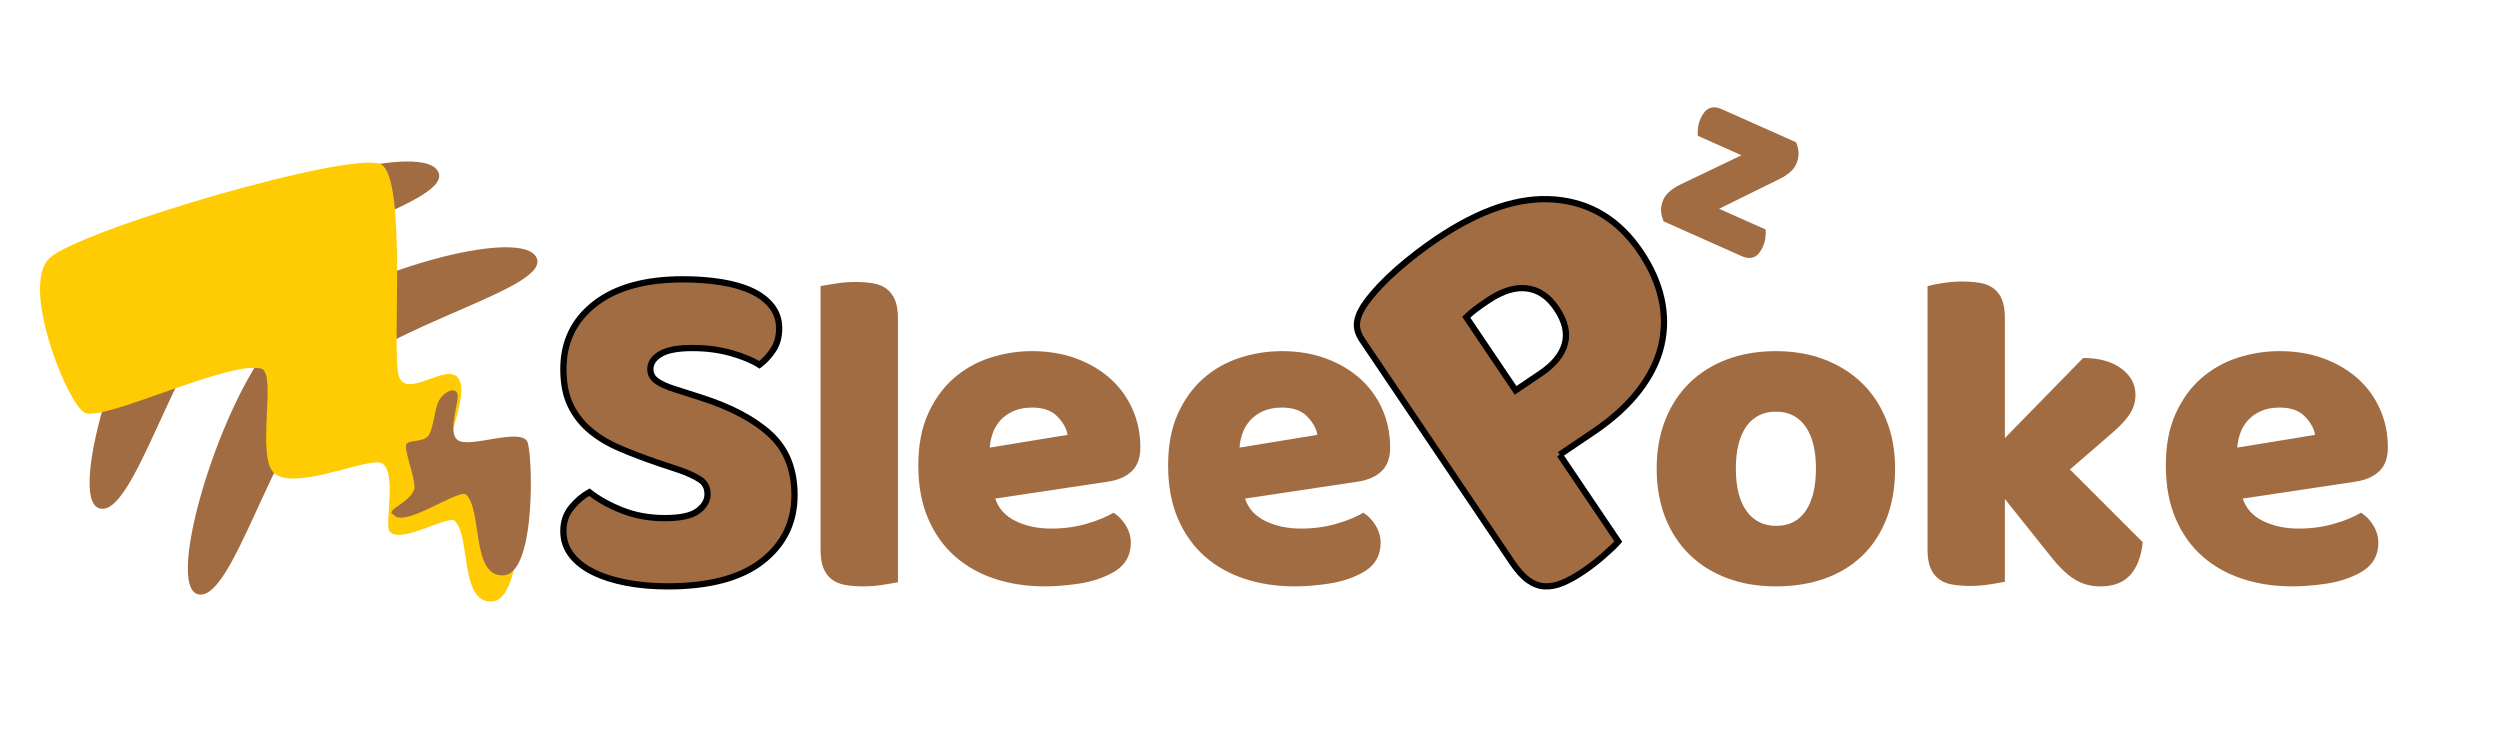 <svg width="400" height="120" xmlns="http://www.w3.org/2000/svg">
 <g>
  <title>Layer 1</title>
  <g stroke="null" id="svg_20" transform="rotate(24 276.998 29.191) translate(280 23) scale(0.7 0.7)" fill="#A16C41" class="path">
   <path stroke="null" id="svg_21" stroke-width="none" d="m4.895,23.261l-19.677,0l0,0q-0.951,-0.832 -1.516,-1.962l0,0l0,0q-0.565,-1.13 -0.565,-2.556l0,0l0,0q0,-1.189 0.565,-2.348l0,0l0,0q0.565,-1.159 1.397,-2.17l0,0l10.225,-12.008l-10.938,0l0,0q-0.357,-0.654 -0.684,-1.665l0,0l0,0q-0.327,-1.011 -0.327,-2.2l0,0l0,0q0,-2.081 0.921,-3.002l0,0l0,0q0.921,-0.921 2.467,-0.921l0,0l18.726,0l0,0q0.951,0.832 1.516,1.962l0,0l0,0q0.565,1.13 0.565,2.556l0,0l0,0q0,1.189 -0.565,2.348l0,0l0,0q-0.565,1.159 -1.397,2.17l0,0l-9.987,12.008l11.652,0l0,0q0.357,0.654 0.684,1.665l0,0l0,0q0.327,1.011 0.327,2.2l0,0l0,0q0,2.081 -0.921,3.002l0,0l0,0q-0.921,0.921 -2.467,0.921l0,0"/>
  </g>
  <g id="svg_14" stroke="null" stroke-width="0">
   <defs transform="translate(0 0.964) translate(0 1.04) translate(0 -1.04) translate(0 0.455) translate(0 0.455) translate(0 0.455) translate(0 0.455) translate(0 1.029) translate(-10.454 4.091) translate(288.326 374.99) translate(-391.474 0) translate(0 -541.786) translate(-271.471 -357.055) scale(0.302 0.302) translate(271.471 357.055) translate(55.839 59.416) scale(0.084 0.084) translate(-55.839 -59.416)" stroke="null">
    <clipPath id="svg_8" stroke="null">
     <rect id="svg_10" height="1191" width="1192" y="605" x="1379" stroke="null"/>
    </clipPath>
   </defs>
   <g id="svg_16" stroke="null">
    <title stroke="null">Layer 1</title>
    <g id="svg_1" stroke="null">
     <path id="svg_6" fill-rule="evenodd" fill="#A16C41" stroke-miterlimit="8" stroke-width="0" d="m85.733,41.029c3.17,4.953 -23.354,10.646 -32.817,20.14c-9.463,9.495 -15.732,35.295 -21.238,33.914c-5.505,-1.382 4.021,-32.538 13.03,-41.547c9.009,-9.008 37.853,-17.46 41.024,-12.508l-0,0z" stroke="#FFCB03"/>
     <path id="svg_4" fill-rule="evenodd" fill="#A16C41" stroke-miterlimit="8" stroke-width="0" d="m70.013,27.303c3.171,4.953 -23.354,10.645 -32.816,20.141c-9.463,9.494 -15.732,35.294 -21.238,33.913c-5.506,-1.381 4.021,-32.537 13.03,-41.546c9.009,-9.009 37.853,-17.461 41.023,-12.508l0,-0z" stroke="#FFCB03"/>
     <path id="svg_3" fill-rule="evenodd" fill="#FFCB03" stroke-miterlimit="8" stroke-width="NaN" d="m7.835,41.38c4.523,-4.524 49.145,-17.573 53.209,-15.03c4.064,2.543 1.664,29.32 2.71,33.592c1.046,4.272 7.655,-2.078 9.584,0.572c1.93,2.65 -2.622,11.231 -1.902,14.12c0.72,2.889 9.698,-1.957 11.038,0.122c0.88,1.103 1.616,21.119 -3.707,21.479c-5.325,0.36 -3.353,-10.717 -6.138,-13.011c-1.783,-0.39 -8.685,3.852 -10.298,1.79c-0.934,-0.964 1.635,-11.194 -2.017,-11.051c-3.652,0.143 -13.29,4.306 -16.367,1.812c-3.078,-2.493 0.395,-15.92 -2.099,-16.773c-5.063,-1.475 -25.426,8.593 -28.299,7.031c-2.874,-1.563 -10.236,-20.129 -5.713,-24.654l0,-0z" stroke="#A16C41"/>
     <path id="svg_2" fill-rule="evenodd" fill="#A16C41" d="m63.006,82.383c-1.627,-0.727 2.528,-1.826 3.292,-4.149c0.268,-1.571 -1.82,-6.538 -1.254,-7.223c0.565,-0.685 2.905,-0.191 3.625,-1.486c0.72,-1.296 0.881,-4.142 1.557,-5.423c0.677,-1.281 2.424,-2.241 2.933,-1.183c0.51,1.058 -1.737,6.255 0.122,7.529c1.86,1.275 9.699,-1.957 11.039,0.122c0.88,1.103 1.616,21.119 -3.708,21.479c-5.324,0.359 -3.353,-10.717 -6.137,-13.011c-1.783,-0.391 -9.856,5.407 -11.469,3.345l0,0z" stroke="null"/>
    </g>
    <g id="svg_18" stroke="null"/>
   </g>
  </g>
  <g id="svg_12">
   <path stroke="null" d="m108.517,75.137l-3.229,-1.076l0,0q-3.383,-1.153 -6.151,-2.345l0,0l0,0q-2.768,-1.192 -4.767,-2.883l0,0l0,0q-1.999,-1.691 -3.114,-4.036l0,0l0,0q-1.115,-2.345 -1.115,-5.728l0,0l0,0q0,-6.535 5.036,-10.456l0,0l0,0q5.036,-3.921 14.108,-3.921l0,0l0,0q3.306,0 6.151,0.461l0,0l0,0q2.845,0.461 4.882,1.422l0,0l0,0q2.037,0.961 3.191,2.46l0,0l0,0q1.153,1.499 1.153,3.498l0,0l0,0q0,1.999 -0.923,3.421l0,0l0,0q-0.923,1.422 -2.23,2.422l0,0l0,0q-1.691,-1.076 -4.536,-1.884l0,0l0,0q-2.845,-0.807 -6.227,-0.807l0,0l0,0q-3.46,0 -5.074,0.961l0,0l0,0q-1.615,0.961 -1.615,2.422l0,0l0,0q0,1.153 0.999,1.884l0,0l0,0q0.999,0.73 2.998,1.345l0,0l4.075,1.307l0,0q7.227,2.306 11.109,5.881l0,0l0,0q3.883,3.575 3.883,9.726l0,0l0,0q0,6.535 -5.151,10.571l0,0l0,0q-5.151,4.036 -15.146,4.036l0,0l0,0q-3.537,0 -6.573,-0.577l0,0l0,0q-3.037,-0.577 -5.305,-1.691l0,0l0,0q-2.268,-1.115 -3.537,-2.768l0,0l0,0q-1.269,-1.653 -1.269,-3.806l0,0l0,0q0,-2.23 1.307,-3.806l0,0l0,0q1.307,-1.576 2.845,-2.422l0,0l0,0q2.153,1.691 5.266,2.921l0,0l0,0q3.114,1.23 6.804,1.23l0,0l0,0q3.767,0 5.305,-1.153l0,0l0,0q1.538,-1.153 1.538,-2.691l0,0l0,0q0,-1.538 -1.23,-2.345l0,0l0,0q-1.23,-0.807 -3.46,-1.576l0,0" fill="#A16C41" id="svg_5"/>
   <path d="m143.67,50.94l0,42.224l0,0q-0.801,0.146 -2.366,0.4l0,0l0,0q-1.565,0.255 -3.167,0.255l0,0l0,0q-1.602,0 -2.876,-0.218l0,0l0,0q-1.274,-0.218 -2.148,-0.874l0,0l0,0q-0.874,-0.655 -1.347,-1.784l0,0l0,0q-0.473,-1.128 -0.473,-2.948l0,0l0,-42.224l0,0q0.801,-0.146 2.366,-0.4l0,0l0,0q1.565,-0.255 3.167,-0.255l0,0l0,0q1.602,0 2.876,0.218l0,0l0,0q1.274,0.218 2.148,0.874l0,0l0,0q0.874,0.655 1.347,1.784l0,0l0,0q0.473,1.128 0.473,2.948l0,0" fill="#A16C41" id="svg_7"/>
   <path d="m167.169,93.82l0,0l0,0q-4.295,0 -7.972,-1.201l0,0l0,0q-3.676,-1.201 -6.406,-3.604l0,0l0,0q-2.73,-2.402 -4.295,-6.042l0,0l0,0q-1.565,-3.64 -1.565,-8.518l0,0l0,0q0,-4.805 1.565,-8.263l0,0l0,0q1.565,-3.458 4.113,-5.678l0,0l0,0q2.548,-2.22 5.824,-3.276l0,0l0,0q3.276,-1.056 6.698,-1.056l0,0l0,0q3.858,0 7.025,1.165l0,0l0,0q3.167,1.165 5.46,3.203l0,0l0,0q2.293,2.038 3.567,4.878l0,0l0,0q1.274,2.839 1.274,6.188l0,0l0,0q0,2.475 -1.383,3.786l0,0l0,0q-1.383,1.31 -3.858,1.674l0,0l-17.982,2.694l0,0q0.801,2.402 3.276,3.604l0,0l0,0q2.475,1.201 5.678,1.201l0,0l0,0q2.985,0 5.642,-0.764l0,0l0,0q2.657,-0.764 4.332,-1.784l0,0l0,0q1.165,0.728 1.966,2.038l0,0l0,0q0.801,1.31 0.801,2.766l0,0l0,0q0,3.276 -3.058,4.878l0,0l0,0q-2.33,1.238 -5.242,1.674l0,0l0,0q-2.912,0.437 -5.46,0.437zm-2.038,-28.61l0,0l0,0q-1.747,0 -3.021,0.582l0,0l0,0q-1.274,0.582 -2.075,1.492l0,0l0,0q-0.801,0.91 -1.201,2.038l0,0l0,0q-0.4,1.128 -0.473,2.293l0,0l12.449,-2.038l0,0q-0.218,-1.456 -1.602,-2.912l0,0l0,0q-1.383,-1.456 -4.077,-1.456" fill="#A16C41" id="svg_9"/>
   <path d="m207.136,93.82l0,0l0,0q-4.295,0 -7.972,-1.201l0,0l0,0q-3.676,-1.201 -6.406,-3.604l0,0l0,0q-2.73,-2.402 -4.295,-6.042l0,0l0,0q-1.565,-3.64 -1.565,-8.518l0,0l0,0q0,-4.805 1.565,-8.263l0,0l0,0q1.565,-3.458 4.113,-5.678l0,0l0,0q2.548,-2.22 5.824,-3.276l0,0l0,0q3.276,-1.056 6.698,-1.056l0,0l0,0q3.858,0 7.025,1.165l0,0l0,0q3.167,1.165 5.46,3.203l0,0l0,0q2.293,2.038 3.567,4.878l0,0l0,0q1.274,2.839 1.274,6.188l0,0l0,0q0,2.475 -1.383,3.786l0,0l0,0q-1.383,1.31 -3.858,1.674l0,0l-17.982,2.694l0,0q0.801,2.402 3.276,3.604l0,0l0,0q2.475,1.201 5.678,1.201l0,0l0,0q2.985,0 5.642,-0.764l0,0l0,0q2.657,-0.764 4.332,-1.784l0,0l0,0q1.165,0.728 1.966,2.038l0,0l0,0q0.801,1.31 0.801,2.766l0,0l0,0q0,3.276 -3.058,4.878l0,0l0,0q-2.33,1.238 -5.242,1.674l0,0l0,0q-2.912,0.437 -5.46,0.437zm-2.038,-28.61l0,0l0,0q-1.747,0 -3.021,0.582l0,0l0,0q-1.274,0.582 -2.075,1.492l0,0l0,0q-0.801,0.91 -1.201,2.038l0,0l0,0q-0.4,1.128 -0.473,2.293l0,0l12.449,-2.038l0,0q-0.218,-1.456 -1.602,-2.912l0,0l0,0q-1.383,-1.456 -4.077,-1.456" fill="#A16C41" id="svg_11"/>
   <path transform="rotate(-34 248.749 60)" stroke="null" d="m242.19,58.542l4.828,0l0,0q3.826,0 5.875,-1.776l0,0l0,0q2.05,-1.776 2.05,-5.42l0,0l0,0q0,-3.462 -2.141,-5.329l0,0l0,0q-2.141,-1.867 -6.24,-1.867l0,0l0,0q-1.457,0 -2.414,0.046l0,0l0,0q-0.956,0.046 -1.958,0.228l0,0l0,14.119l0,-0zm0.091,12.48l0,16.761l0,0q-1.002,0.273 -3.143,0.547l0,0l0,0q-2.141,0.273 -4.236,0.273l0,0l0,0q-2.095,0 -3.689,-0.319l0,0l0,0q-1.594,-0.319 -2.687,-1.139l0,0l0,0q-1.093,-0.82 -1.64,-2.277l0,0l0,0q-0.547,-1.457 -0.547,-3.826l0,0l0,-42.905l0,0q0,-1.913 1.048,-2.961l0,0l0,0q1.048,-1.048 2.869,-1.685l0,0l0,0q3.097,-1.093 7.06,-1.594l0,0l0,0q3.963,-0.501 7.971,-0.501l0,0l0,0q12.571,0 19.221,5.374l0,0l0,0q6.65,5.374 6.65,14.575l0,0l0,0q0,4.464 -1.412,8.062l0,0l0,0q-1.412,3.598 -4.19,6.194l0,0l0,0q-2.778,2.596 -7.014,4.008l0,0l0,0q-4.236,1.412 -9.792,1.412l0,0l-6.468,0" fill="#A16C41" id="svg_13"/>
   <path d="m303.217,74.964l0,0l0,0q0,4.514 -1.383,8.044l0,0l0,0q-1.383,3.531 -3.895,5.933l0,0l0,0q-2.512,2.402 -6.006,3.64l0,0l0,0q-3.494,1.238 -7.79,1.238l0,0l0,0q-4.295,0 -7.79,-1.31l0,0l0,0q-3.494,-1.31 -6.006,-3.749l0,0l0,0q-2.512,-2.439 -3.895,-5.933l0,0l0,0q-1.383,-3.494 -1.383,-7.862l0,0l0,0q0,-4.295 1.383,-7.79l0,0l0,0q1.383,-3.494 3.895,-5.933l0,0l0,0q2.512,-2.439 6.006,-3.749l0,0l0,0q3.494,-1.31 7.79,-1.31l0,0l0,0q4.295,0 7.79,1.347l0,0l0,0q3.494,1.347 6.006,3.786l0,0l0,0q2.512,2.439 3.895,5.933l0,0l0,0q1.383,3.494 1.383,7.717zm-25.48,0l0,0l0,0q0,4.441 1.711,6.807l0,0l0,0q1.711,2.366 4.768,2.366l0,0l0,0q3.058,0 4.696,-2.402l0,0l0,0q1.638,-2.402 1.638,-6.77l0,0l0,0q0,-4.368 -1.674,-6.734l0,0l0,0q-1.674,-2.366 -4.732,-2.366l0,0l0,0q-3.058,0 -4.732,2.366l0,0l0,0q-1.674,2.366 -1.674,6.734" fill="#A16C41" id="svg_15"/>
   <path d="m331.191,75.11l11.648,11.648l0,0q-0.364,3.422 -2.002,5.242l0,0l0,0q-1.638,1.82 -4.768,1.82l0,0l0,0q-2.33,0 -4.15,-1.128l0,0l0,0q-1.82,-1.128 -3.931,-3.822l0,0l-7.207,-9.027l0,13.25l0,0q-0.801,0.146 -2.366,0.4l0,0l0,0q-1.565,0.255 -3.167,0.255l0,0l0,0q-1.602,0 -2.876,-0.218l0,0l0,0q-1.274,-0.218 -2.148,-0.874l0,0l0,0q-0.874,-0.655 -1.347,-1.784l0,0l0,0q-0.473,-1.128 -0.473,-2.948l0,0l0,-42.151l0,0q0.801,-0.218 2.366,-0.473l0,0l0,0q1.565,-0.255 3.167,-0.255l0,0l0,0q1.602,0 2.876,0.218l0,0l0,0q1.274,0.218 2.148,0.874l0,0l0,0q0.874,0.655 1.347,1.784l0,0l0,0q0.473,1.128 0.473,2.948l0,0l0,19.219l12.522,-12.813l0,0q3.786,0 6.079,1.674l0,0l0,0q2.293,1.674 2.293,4.222l0,0l0,0q0,1.092 -0.364,2.002l0,0l0,0q-0.364,0.91 -1.128,1.856l0,0l0,0q-0.764,0.946 -1.966,2.002l0,0l0,0q-1.201,1.056 -2.803,2.439l0,0l-4.222,3.64" fill="#A16C41" id="svg_17"/>
   <path d="m366.771,93.82l0,0l0,0q-4.295,0 -7.972,-1.201l0,0l0,0q-3.676,-1.201 -6.406,-3.604l0,0l0,0q-2.73,-2.402 -4.295,-6.042l0,0l0,0q-1.565,-3.64 -1.565,-8.518l0,0l0,0q0,-4.805 1.565,-8.263l0,0l0,0q1.565,-3.458 4.113,-5.678l0,0l0,0q2.548,-2.22 5.824,-3.276l0,0l0,0q3.276,-1.056 6.698,-1.056l0,0l0,0q3.858,0 7.025,1.165l0,0l0,0q3.167,1.165 5.46,3.203l0,0l0,0q2.293,2.038 3.567,4.878l0,0l0,0q1.274,2.839 1.274,6.188l0,0l0,0q0,2.475 -1.383,3.786l0,0l0,0q-1.383,1.31 -3.858,1.674l0,0l-17.982,2.694l0,0q0.801,2.402 3.276,3.604l0,0l0,0q2.475,1.201 5.678,1.201l0,0l0,0q2.985,0 5.642,-0.764l0,0l0,0q2.657,-0.764 4.332,-1.784l0,0l0,0q1.165,0.728 1.966,2.038l0,0l0,0q0.801,1.31 0.801,2.766l0,0l0,0q0,3.276 -3.058,4.878l0,0l0,0q-2.33,1.238 -5.242,1.674l0,0l0,0q-2.912,0.437 -5.46,0.437zm-2.038,-28.61l0,0l0,0q-1.747,0 -3.021,0.582l0,0l0,0q-1.274,0.582 -2.075,1.492l0,0l0,0q-0.801,0.91 -1.201,2.038l0,0l0,0q-0.4,1.128 -0.473,2.293l0,0l12.449,-2.038l0,0q-0.218,-1.456 -1.602,-2.912l0,0l0,0q-1.383,-1.456 -4.077,-1.456" fill="#A16C41" id="svg_19"/>
  </g>
 </g>
</svg>
